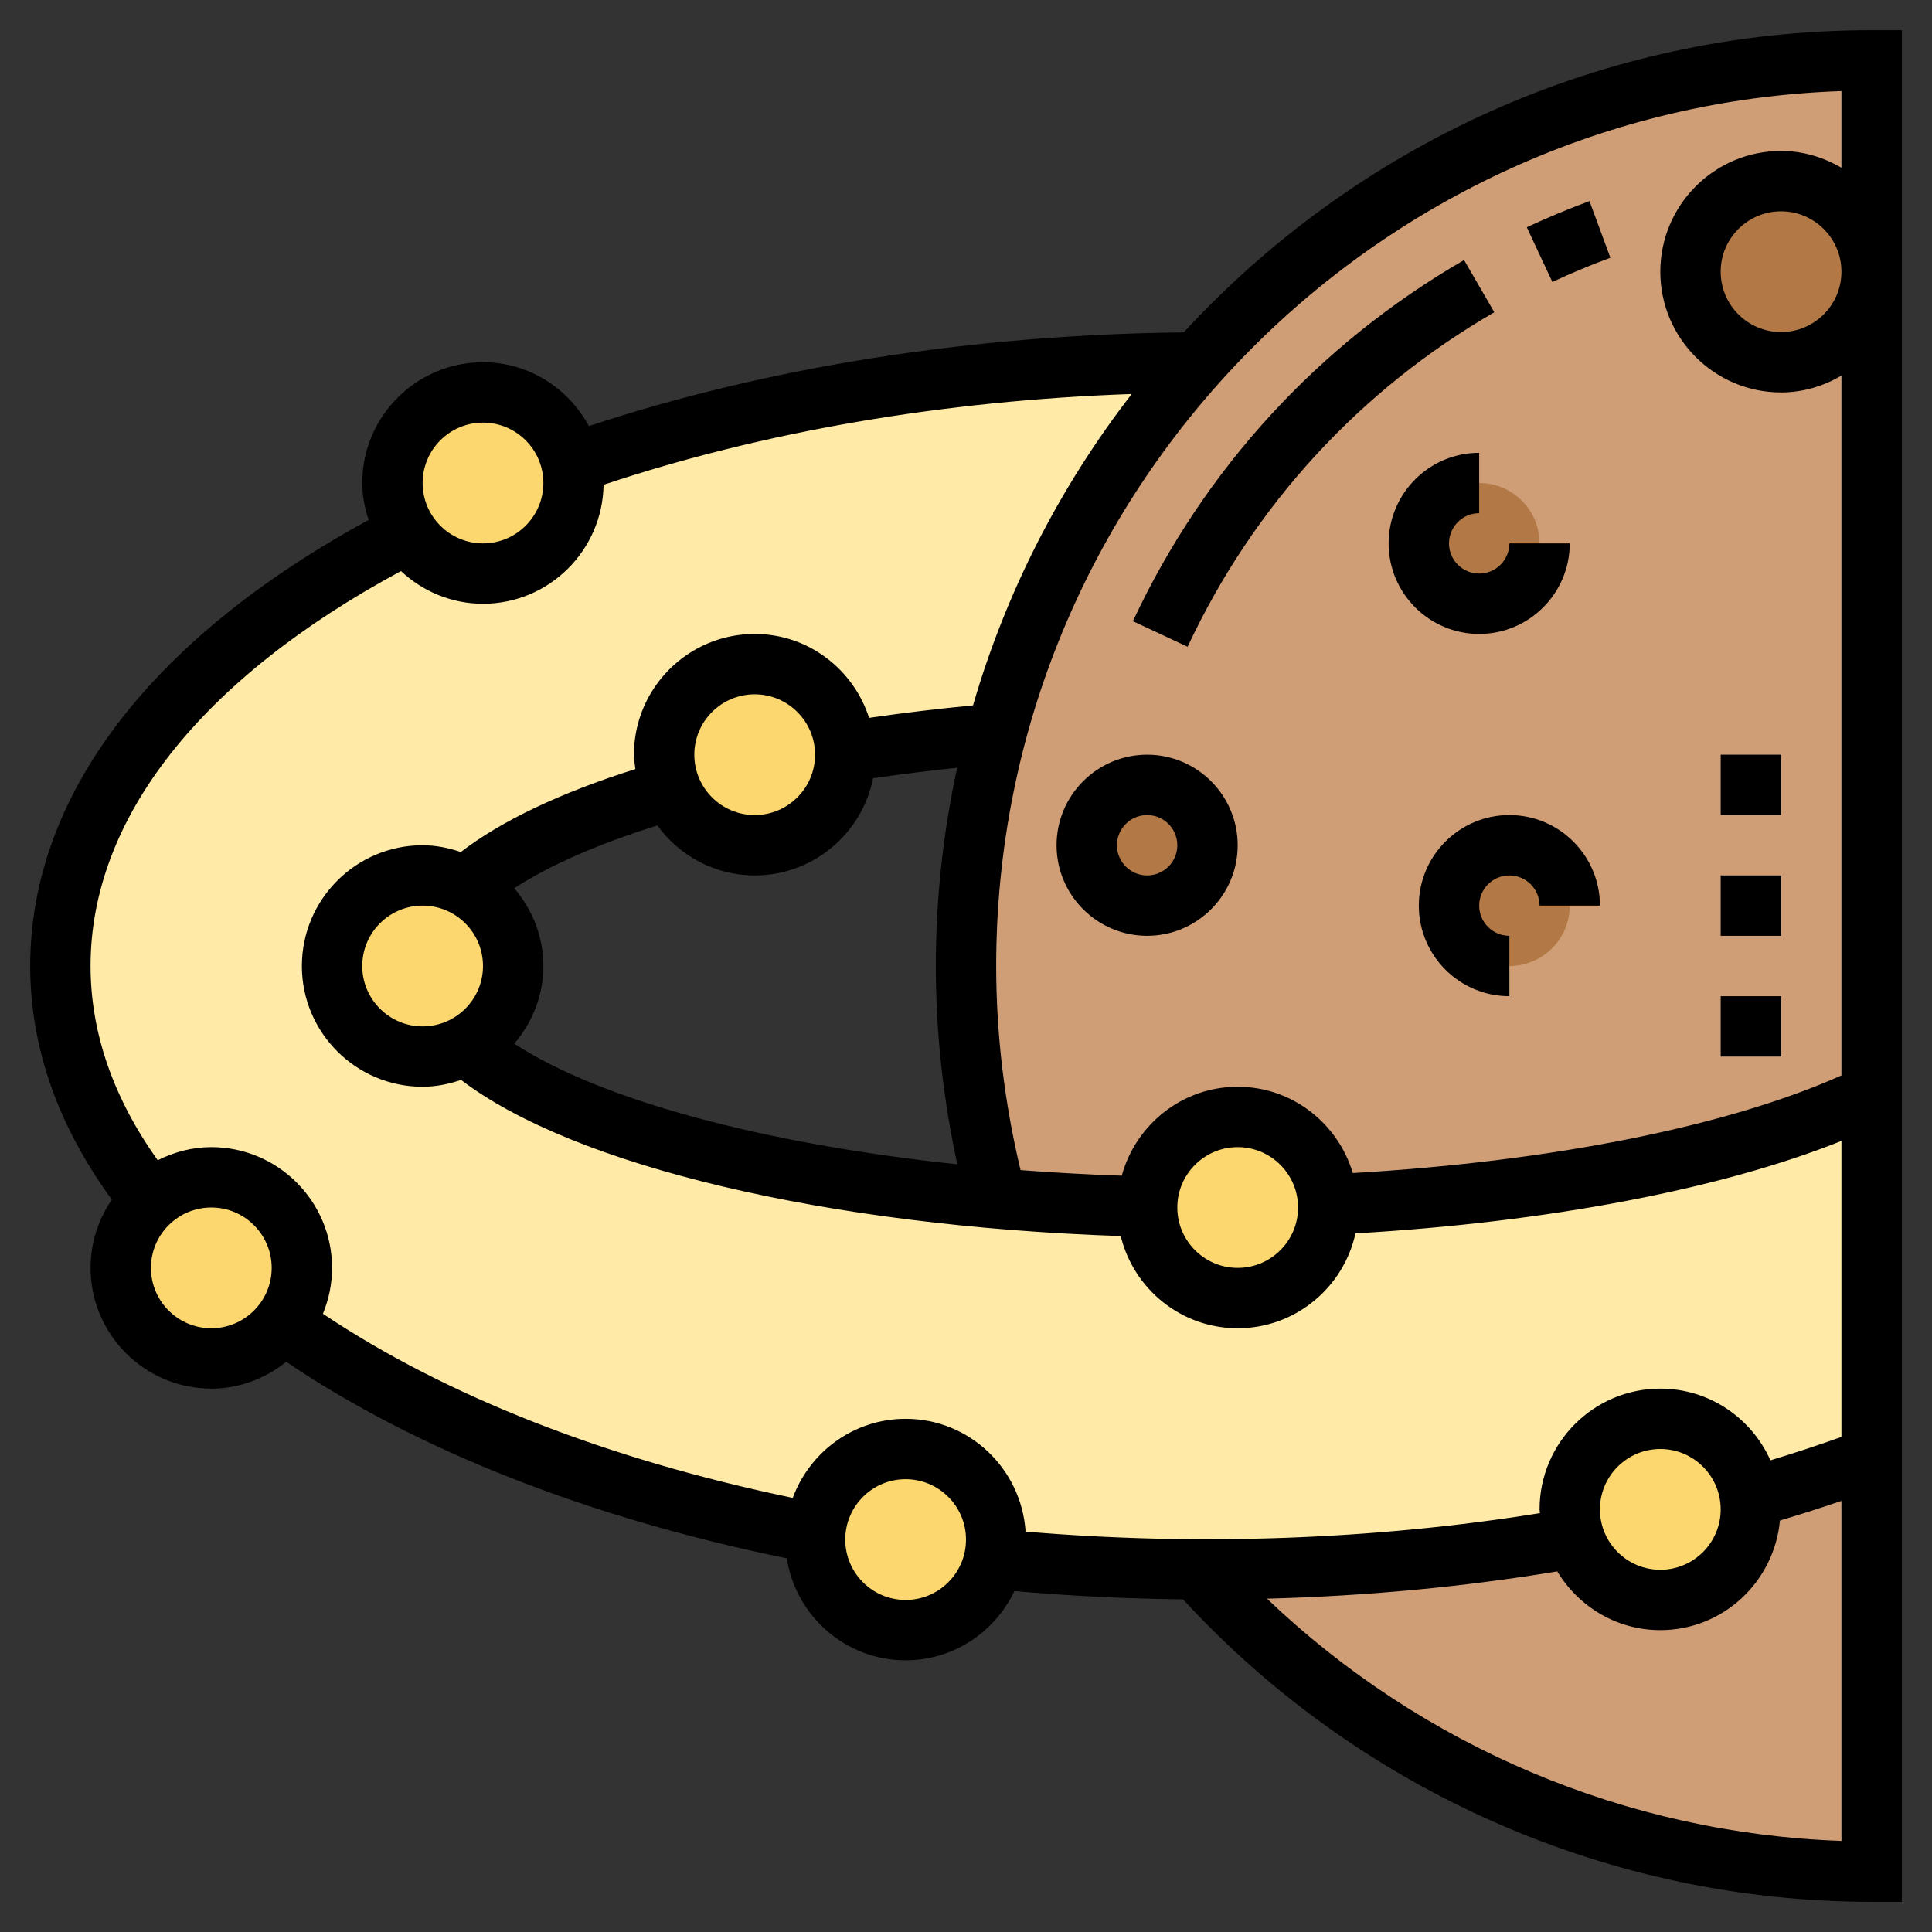 <svg id="Layer_5" enable-background="new 0 0 64 64" height="512" viewBox="0 0 64 64" width="512" xmlns="http://www.w3.org/2000/svg"><rect x="0" y="0" width="64" height="64" fill="#333333" stroke="none"/><g><g><path d="m22 25c0 .41.08.8.23 1.16-3.04.88-5.4 1.97-6.79 3.21-.43-.24-.92-.37-1.44-.37-1.66 0-3 1.34-3 3s1.34 3 3 3c.52 0 1.01-.13 1.44-.37 2.78 2.46 9.35 4.37 17.56 5.08 1.61.14 3.28.23 5 .27v.02c0 1.66 1.34 3 3 3s3-1.34 3-3c0-.03 0-.06-.01-.09h.01c7.57-.36 14.07-1.73 18-3.64v12.04c-1.28.48-2.63.92-4.02 1.32h-.01c-.17-1.48-1.43-2.63-2.97-2.63-1.66 0-3 1.34-3 3 0 .33.05.65.16.95-3.82.68-7.91 1.05-12.16 1.05-.12 0-.24 0-.36 0-2.3-.01-4.53-.13-6.71-.35.05-.21.07-.43.07-.65 0-1.66-1.34-3-3-3-1.59 0-2.89 1.23-2.99 2.8-7.11-1.36-13.23-3.81-17.64-6.96.39-.51.63-1.15.63-1.84 0-1.66-1.34-3-3-3-.78 0-1.49.3-2.02.79v-.01c-1.92-2.39-2.98-5.02-2.98-7.78 0-5.62 4.41-10.7 11.5-14.34.54.81 1.45 1.34 2.5 1.34 1.66 0 3-1.34 3-3 0-.22-.02-.44-.07-.65 5.94-2.08 13.05-3.31 20.71-3.35l.01.01c-3.11 3.46-5.42 7.65-6.64 12.28h-.01c-1.75.15-3.42.36-5 .61h-.01c-.04-1.61-1.36-2.9-2.99-2.9-1.66 0-3 1.34-3 3z" fill="#ffeaa7"/><path d="m57.98 49.63c1.39-.4 2.74-.84 4.02-1.32v13.69c-8.88 0-16.87-3.86-22.36-10h.36c4.25 0 8.34-.37 12.16-1.05.39 1.19 1.51 2.05 2.84 2.05 1.66 0 3-1.34 3-3 0-.12-.01-.25-.03-.37z" fill="#cf9e76"/><path d="m39.65 12.01c-3.11 3.46-5.42 7.65-6.64 12.28-.66 2.46-1.01 5.04-1.01 7.71 0 2.66.35 5.25 1 7.71 1.61.14 3.28.23 5 .27.01-1.65 1.35-2.98 3-2.98 1.63 0 2.95 1.29 2.99 2.91h.01c7.57-.36 14.07-1.73 18-3.64v-34.27c-8.89 0-16.87 3.86-22.35 10.01z" fill="#cf9e76"/><circle cx="38" cy="28" fill="#b27946" r="2"/><circle cx="50" cy="30" fill="#b27946" r="2"/><circle cx="49" cy="18" fill="#b27946" r="2"/><circle cx="59" cy="9" fill="#b27946" r="3"/><g fill="#fcd770"><path d="m18.93 15.35c.05.21.07.43.07.65 0 1.66-1.34 3-3 3-1.05 0-1.96-.53-2.5-1.34-.31-.48-.5-1.05-.5-1.66 0-1.66 1.34-3 3-3 1.44 0 2.64 1.01 2.93 2.35z"/><path d="m27.99 24.9c.01.03.01.07.01.1 0 1.66-1.34 3-3 3-1.25 0-2.32-.76-2.77-1.84-.15-.36-.23-.75-.23-1.16 0-1.66 1.34-3 3-3 1.63 0 2.95 1.29 2.99 2.9z"/><path d="m15.44 29.37c.93.51 1.56 1.49 1.56 2.63s-.63 2.12-1.56 2.63c-.43.24-.92.37-1.44.37-1.66 0-3-1.34-3-3s1.34-3 3-3c.52 0 1.01.13 1.44.37z"/><path d="m10 42c0 .69-.24 1.33-.63 1.84-.55.71-1.4 1.16-2.37 1.16-1.66 0-3-1.34-3-3 0-.88.38-1.67.98-2.21.53-.49 1.24-.79 2.02-.79 1.66 0 3 1.34 3 3z"/><path d="m33 51c0 .22-.02.44-.07.65-.29 1.34-1.49 2.35-2.93 2.35-1.66 0-3-1.34-3-3 0-.07 0-.13.01-.2.1-1.57 1.4-2.8 2.99-2.8 1.66 0 3 1.34 3 3z"/><path d="m43.99 39.91c.01.03.01.06.01.09 0 1.66-1.34 3-3 3s-3-1.34-3-3c0-.01 0-.01 0-.02.01-1.65 1.35-2.98 3-2.98 1.63 0 2.95 1.29 2.99 2.91z"/><path d="m58 50c0 1.66-1.34 3-3 3-1.33 0-2.45-.86-2.84-2.05-.11-.3-.16-.62-.16-.95 0-1.66 1.34-3 3-3 1.54 0 2.8 1.15 2.97 2.63.02.12.03.25.03.37z"/></g></g><g><path d="m62 1c-9.003 0-17.12 3.861-22.788 10.011-7.01.074-13.786 1.146-19.705 3.104-.677-1.252-1.986-2.115-3.507-2.115-2.206 0-4 1.794-4 4 0 .43.086.836.212 1.224-7.233 3.932-11.212 9.151-11.212 14.776 0 2.688.917 5.286 2.705 7.74-.443.643-.705 1.421-.705 2.26 0 2.206 1.794 4 4 4 .942 0 1.797-.341 2.481-.887 4.35 2.936 10.044 5.173 16.582 6.508.301 1.91 1.944 3.379 3.937 3.379 1.593 0 2.96-.943 3.603-2.294 1.843.162 3.712.253 5.586.274 5.863 6.369 14.148 10.02 22.811 10.02h1v-62zm-1 2.017v2.54c-.591-.345-1.268-.557-2-.557-2.206 0-4 1.794-4 4s1.794 4 4 4c.732 0 1.409-.212 2-.556v23.181c-3.781 1.689-9.593 2.85-16.186 3.234-.495-1.648-2.008-2.859-3.814-2.859-1.839 0-3.375 1.254-3.841 2.946-1.136-.039-2.255-.1-3.352-.185-.527-2.204-.807-4.473-.807-6.761 0-15.656 12.471-28.454 28-28.983zm0 5.983c0 1.103-.897 2-2 2s-2-.897-2-2 .897-2 2-2 2 .897 2 2zm-18 31c0 1.103-.897 2-2 2s-2-.897-2-2 .897-2 2-2 2 .897 2 2zm-27-8c0 1.103-.897 2-2 2s-2-.897-2-2 .897-2 2-2 2 .897 2 2zm1.035-2.576c1.163-.758 2.769-1.463 4.74-2.079.728.998 1.898 1.655 3.225 1.655 1.938 0 3.556-1.386 3.921-3.218.906-.134 1.836-.249 2.786-.349-.459 2.117-.707 4.313-.707 6.567 0 2.218.247 4.42.711 6.569-6.424-.681-11.818-2.129-14.675-3.996.593-.697.964-1.588.964-2.573 0-.986-.372-1.878-.965-2.576zm5.965-4.424c0-1.103.897-2 2-2s2 .897 2 2-.897 2-2 2-2-.897-2-2zm-7-11c1.103 0 2 .897 2 2s-.897 2-2 2-2-.897-2-2 .897-2 2-2zm-9 30c-1.103 0-2-.897-2-2s.897-2 2-2 2 .897 2 2-.897 2-2 2zm23 9c-1.103 0-2-.897-2-2s.897-2 2-2 2 .897 2 2-.897 2-2 2zm0-6c-1.718 0-3.174 1.094-3.739 2.619-6.149-1.277-11.489-3.37-15.564-6.099.193-.47.303-.982.303-1.52 0-2.206-1.794-4-4-4-.641 0-1.239.166-1.776.435-1.472-2.067-2.224-4.228-2.224-6.435 0-4.885 3.65-9.51 10.282-13.083.715.667 1.666 1.083 2.718 1.083 2.185 0 3.961-1.763 3.994-3.941 5.269-1.76 11.258-2.79 17.496-3.007-2.357 3.041-4.158 6.529-5.258 10.315-1.176.112-2.324.251-3.442.413-.519-1.607-2.012-2.78-3.79-2.78-2.206 0-4 1.794-4 4 0 .163.029.318.048.476-2.487.787-4.426 1.708-5.783 2.748-.4-.134-.82-.224-1.265-.224-2.206 0-4 1.794-4 4s1.794 4 4 4c.448 0 .871-.091 1.273-.227 3.749 2.858 12.133 4.846 21.852 5.173.428 1.749 1.997 3.054 3.875 3.054 1.911 0 3.508-1.349 3.902-3.143 6.385-.371 12.105-1.463 16.098-3.062v9.805c-.763.273-1.548.531-2.352.775-.625-1.396-2.022-2.375-3.648-2.375-2.206 0-4 1.794-4 4 0 .043.011.082.013.124-5.472.882-11.361 1.095-17.039.612-.139-2.081-1.859-3.736-3.974-3.736zm27 3c0 1.103-.897 2-2 2s-2-.897-2-2 .897-2 2-2 2 .897 2 2zm-15.029 2.958c3.279-.087 6.5-.387 9.615-.904.701 1.161 1.962 1.946 3.414 1.946 2.079 0 3.773-1.6 3.963-3.631.693-.206 1.371-.423 2.037-.651v11.264c-7.117-.246-13.895-3.122-19.029-8.024z"/><path d="m48 18c0-.552.449-1 1-1v-2c-1.654 0-3 1.346-3 3s1.346 3 3 3 3-1.346 3-3h-2c0 .552-.449 1-1 1s-1-.448-1-1z"/><path d="m38 31c1.654 0 3-1.346 3-3s-1.346-3-3-3-3 1.346-3 3 1.346 3 3 3zm0-4c.551 0 1 .448 1 1s-.449 1-1 1-1-.448-1-1 .449-1 1-1z"/><path d="m50 27c-1.654 0-3 1.346-3 3s1.346 3 3 3v-2c-.551 0-1-.448-1-1s.449-1 1-1 1 .448 1 1h2c0-1.654-1.346-3-3-3z"/><path d="m53.346 8.538-.692-1.877c-.695.257-1.394.548-2.077.867l.847 1.812c.632-.295 1.279-.565 1.922-.802z"/><path d="m49.501 10.344-1.002-1.73c-4.821 2.789-8.615 6.926-10.97 11.963l1.812.848c2.18-4.666 5.694-8.497 10.16-11.081z"/><path d="m57 29h2v2h-2z"/><path d="m57 25h2v2h-2z"/><path d="m57 33h2v2h-2z"/></g></g></svg>